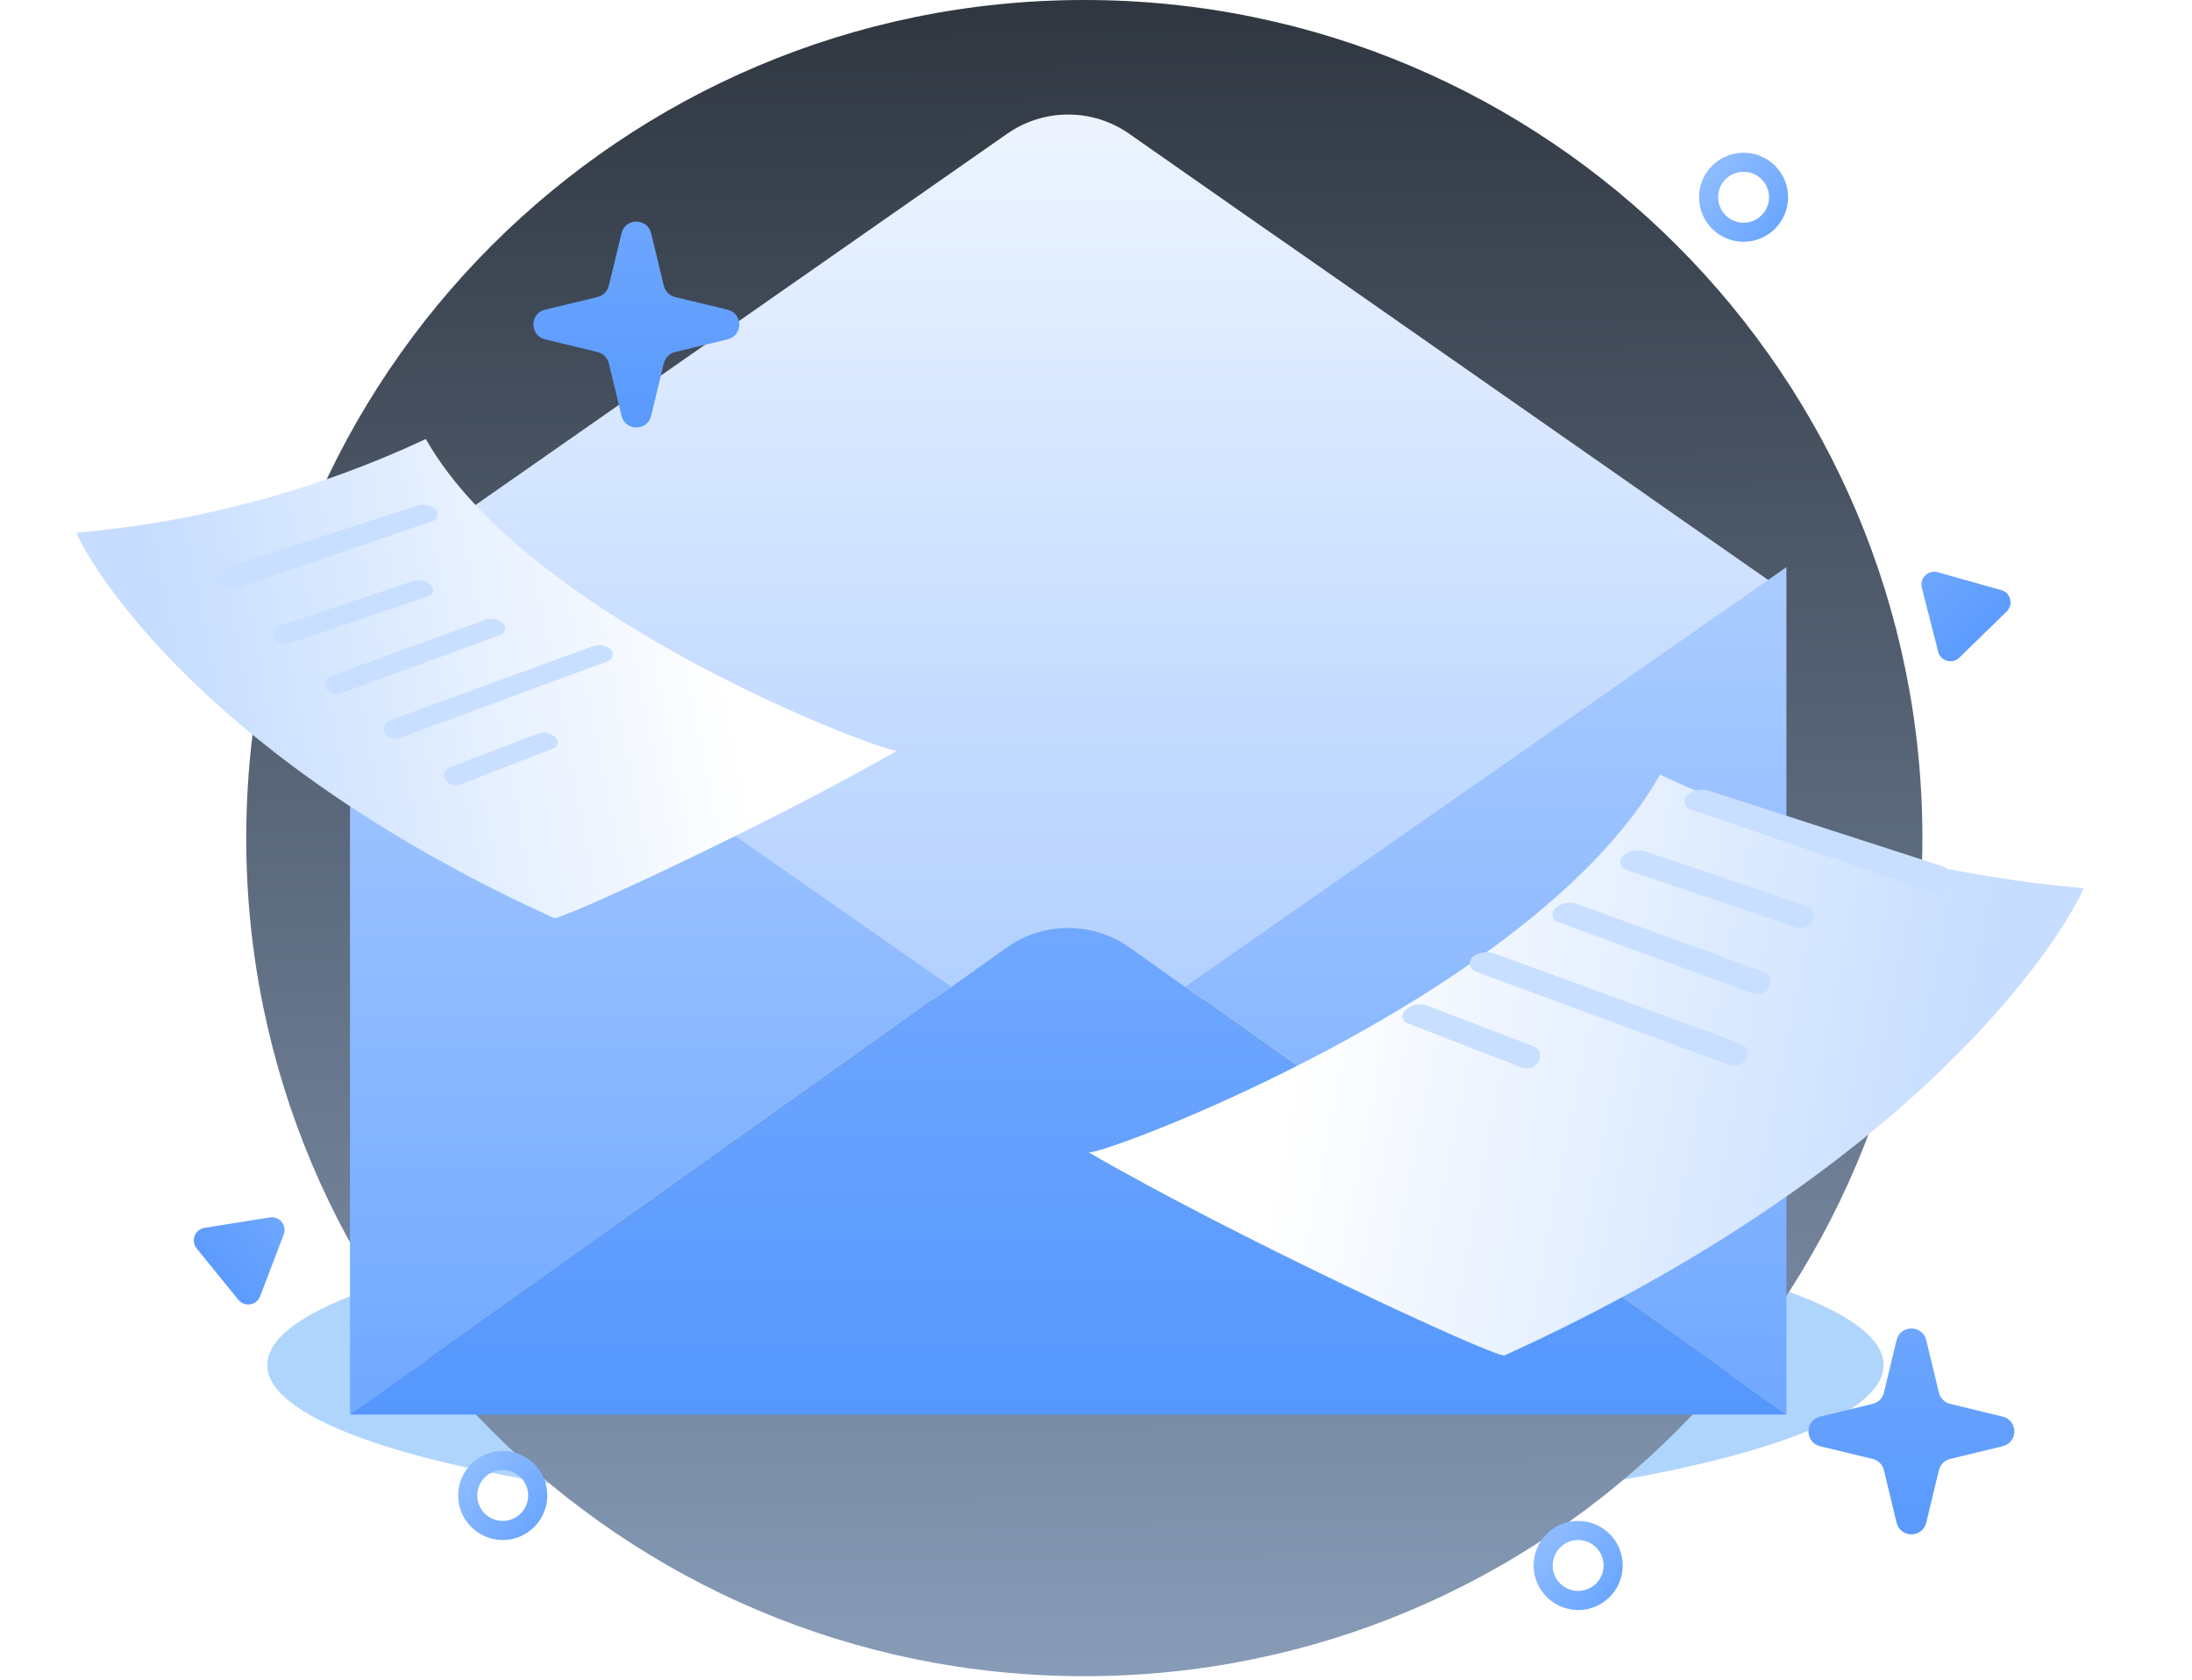 <svg width="299.999" height="229.923" viewBox="0 0 299.999 229.923" fill="none" xmlns="http://www.w3.org/2000/svg" xmlns:xlink="http://www.w3.org/1999/xlink">
	<defs>
		<filter id="filter_2_301_dd" x="14.806" y="143.702" width="264.76" height="86.221" filterUnits="userSpaceOnUse" color-interpolation-filters="sRGB">
			<feFlood flood-opacity="0" result="BackgroundImageFix"/>
			<feBlend mode="normal" in="SourceGraphic" in2="BackgroundImageFix" result="shape"/>
			<feGaussianBlur stdDeviation="7.258" result="effect_layerBlur_1"/>
		</filter>
		<filter id="filter_2_303_dd" x="44.417" y="12.193" width="203.549" height="140.993" filterUnits="userSpaceOnUse" color-interpolation-filters="sRGB">
			<feFlood flood-opacity="0" result="BackgroundImageFix"/>
			<feColorMatrix in="SourceAlpha" type="matrix" values="0 0 0 0 0 0 0 0 0 0 0 0 0 0 0 0 0 0 127 0" result="hardAlpha"/>
			<feOffset dx="0" dy="3.484"/>
			<feGaussianBlur stdDeviation="1.161"/>
			<feComposite in2="hardAlpha" operator="out" k2="-1" k3="1"/>
			<feColorMatrix type="matrix" values="0 0 0 0 0 0 0 0 0 0 0 0 0 0 0 0 0 0 0.25 0"/>
			<feBlend mode="normal" in2="BackgroundImageFix" result="effect_dropShadow_1"/>
			<feBlend mode="normal" in="SourceGraphic" in2="effect_dropShadow_1" result="shape"/>
		</filter>
		<filter id="filter_2_307_dd" x="0" y="49.642" width="133.251" height="86.459" filterUnits="userSpaceOnUse" color-interpolation-filters="sRGB">
			<feFlood flood-opacity="0" result="BackgroundImageFix"/>
			<feColorMatrix in="SourceAlpha" type="matrix" values="0 0 0 0 0 0 0 0 0 0 0 0 0 0 0 0 0 0 127 0" result="hardAlpha"/>
			<feOffset dx="0" dy="3.484"/>
			<feGaussianBlur stdDeviation="3.484"/>
			<feComposite in2="hardAlpha" operator="out" k2="-1" k3="1"/>
			<feColorMatrix type="matrix" values="0 0 0 0 0.02 0 0 0 0 0.169 0 0 0 0 0.396 0 0 0 0.15 0"/>
			<feBlend mode="normal" in2="BackgroundImageFix" result="effect_dropShadow_1"/>
			<feBlend mode="normal" in="SourceGraphic" in2="effect_dropShadow_1" result="shape"/>
		</filter>
		<filter id="filter_2_313_dd" x="134.158" y="91.209" width="165.841" height="109.103" filterUnits="userSpaceOnUse" color-interpolation-filters="sRGB">
			<feFlood flood-opacity="0" result="BackgroundImageFix"/>
			<feColorMatrix in="SourceAlpha" type="matrix" values="0 0 0 0 0 0 0 0 0 0 0 0 0 0 0 0 0 0 127 0" result="hardAlpha"/>
			<feOffset dx="-5.28" dy="13.064"/>
			<feGaussianBlur stdDeviation="4.935"/>
			<feComposite in2="hardAlpha" operator="out" k2="-1" k3="1"/>
			<feColorMatrix type="matrix" values="0 0 0 0 0.02 0 0 0 0 0.169 0 0 0 0 0.396 0 0 0 0.15 0"/>
			<feBlend mode="normal" in2="BackgroundImageFix" result="effect_dropShadow_1"/>
			<feBlend mode="normal" in="SourceGraphic" in2="effect_dropShadow_1" result="shape"/>
		</filter>
		<linearGradient x1="147.519" y1="-37.35" x2="149.863" y2="365.463" id="paint_linear_2_302_0" gradientUnits="userSpaceOnUse">
			<stop stop-color="#21262D"/>
			<stop offset="1" stop-color="#BCD8FF"/>
		</linearGradient>
		<linearGradient x1="146.192" y1="12.193" x2="146.192" y2="146.219" id="paint_linear_2_303_0" gradientUnits="userSpaceOnUse">
			<stop stop-color="#EDF4FF"/>
			<stop offset="1" stop-color="#ABCCFF"/>
		</linearGradient>
		<linearGradient x1="89.055" y1="77.624" x2="89.055" y2="193.594" id="paint_linear_2_304_0" gradientUnits="userSpaceOnUse">
			<stop stop-color="#ABCCFF"/>
			<stop offset="1" stop-color="#70A8FF"/>
		</linearGradient>
		<linearGradient x1="203.336" y1="77.624" x2="203.336" y2="193.594" id="paint_linear_2_305_0" gradientUnits="userSpaceOnUse">
			<stop stop-color="#ABCCFF"/>
			<stop offset="1" stop-color="#70A8FF"/>
		</linearGradient>
		<linearGradient x1="146.192" y1="127.006" x2="146.192" y2="193.594" id="paint_linear_2_306_0" gradientUnits="userSpaceOnUse">
			<stop stop-color="#70A8FF"/>
			<stop offset="1" stop-color="#5597FD"/>
		</linearGradient>
		<linearGradient x1="22.644" y1="85.786" x2="96.237" y2="71.415" id="paint_linear_2_307_0" gradientUnits="userSpaceOnUse">
			<stop stop-color="#C6DDFF"/>
			<stop offset="1" stop-color="#FFFFFF"/>
		</linearGradient>
		<linearGradient x1="275.689" y1="128.328" x2="186.453" y2="110.903" id="paint_linear_2_313_0" gradientUnits="userSpaceOnUse">
			<stop stop-color="#C6DDFF"/>
			<stop offset="1" stop-color="#FFFFFF"/>
		</linearGradient>
		<linearGradient x1="231.139" y1="23.188" x2="250.19" y2="39.699" id="paint_linear_2_320_0" gradientUnits="userSpaceOnUse">
			<stop stop-color="#94BFFF"/>
			<stop offset="1" stop-color="#4C94FE"/>
		</linearGradient>
		<linearGradient x1="61.309" y1="200.856" x2="80.361" y2="217.367" id="paint_linear_2_321_0" gradientUnits="userSpaceOnUse">
			<stop stop-color="#94BFFF"/>
			<stop offset="1" stop-color="#4C94FE"/>
		</linearGradient>
		<linearGradient x1="208.495" y1="210.436" x2="227.546" y2="226.947" id="paint_linear_2_322_0" gradientUnits="userSpaceOnUse">
			<stop stop-color="#94BFFF"/>
			<stop offset="1" stop-color="#4C94FE"/>
		</linearGradient>
		<linearGradient x1="87.092" y1="23.515" x2="87.092" y2="65.319" id="paint_linear_2_323_0" gradientUnits="userSpaceOnUse">
			<stop stop-color="#70A8FF"/>
			<stop offset="1" stop-color="#5597FD"/>
		</linearGradient>
		<linearGradient x1="261.602" y1="175" x2="261.602" y2="216.804" id="paint_linear_2_324_0" gradientUnits="userSpaceOnUse">
			<stop stop-color="#70A8FF"/>
			<stop offset="1" stop-color="#5597FD"/>
		</linearGradient>
		<linearGradient x1="39.913" y1="166.137" x2="26.395" y2="177.122" id="paint_linear_2_325_0" gradientUnits="userSpaceOnUse">
			<stop stop-color="#70A8FF"/>
			<stop offset="1" stop-color="#5597FD"/>
		</linearGradient>
		<linearGradient x1="262.284" y1="77.498" x2="274.45" y2="89.964" id="paint_linear_2_326_0" gradientUnits="userSpaceOnUse">
			<stop stop-color="#70A8FF"/>
			<stop offset="1" stop-color="#5597FD"/>
		</linearGradient>
	</defs>
	<g filter="url(#filter_2_301_dd)">
		<ellipse id="Ellipse 60" cx="147.186" cy="186.812" rx="110.607" ry="21.338" fill="#1F88F8" fill-opacity="0.35"/>
	</g>
	<path id="Vector" d="M263.1 114.7C263.1 178.04 211.74 229.4 148.4 229.4C85.05 229.4 33.7 178.04 33.7 114.7C33.7 51.35 85.05 0 148.4 0C211.74 0 263.1 51.35 263.1 114.7Z" fill="url(#paint_linear_2_302_0)" fill-opacity="1" fill-rule="evenodd"/>
	<g filter="url(#filter_2_303_dd)">
		<path id="Vector" d="M244.48 77.62L146.19 146.21L47.9 77.62L137.87 14.8C140.31 13.1 143.22 12.19 146.19 12.19C149.17 12.19 152.07 13.1 154.51 14.8L172.46 27.35L177.16 30.61L224.47 63.65L229.46 67.15L244.48 77.62Z" fill="url(#paint_linear_2_303_0)" fill-opacity="1" fill-rule="nonzero"/>
	</g>
	<path id="Vector" d="M130.2 135.06L47.9 193.59L47.9 77.62L130.2 135.06Z" fill="url(#paint_linear_2_304_0)" fill-opacity="1" fill-rule="nonzero"/>
	<path id="Vector" d="M162.18 135.06L244.49 193.59L244.49 77.62L162.18 135.06Z" fill="url(#paint_linear_2_305_0)" fill-opacity="1" fill-rule="nonzero"/>
	<path id="Vector" d="M47.9 193.59L137.77 129.69C140.23 127.94 143.17 127 146.19 127C149.21 127 152.16 127.94 154.61 129.69L244.48 193.59L47.9 193.59Z" fill="url(#paint_linear_2_306_0)" fill-opacity="1" fill-rule="nonzero"/>
	<g filter="url(#filter_2_307_dd)">
		<path id="Vector" d="M58.28 56.6C43.21 63.65 27.02 67.99 10.45 69.42C12.69 74.63 28.6 100.69 75.83 122.16C77.11 122.36 106.61 108.63 122.8 99.22C122.25 100.01 72.51 81.71 58.28 56.6Z" fill="url(#paint_linear_2_307_0)" fill-opacity="1" fill-rule="nonzero"/>
	</g>
	<path id="Rectangle 8" d="M57.07 69.21L30.71 77.74C29.76 78.04 29.43 79.21 30.06 79.97C30.58 80.58 31.41 80.82 32.17 80.56L59.21 71.3C59.97 71.04 60.11 70.02 59.45 69.56C58.75 69.08 57.88 68.95 57.07 69.21Z" fill="#C9DFFF" fill-opacity="1" fill-rule="nonzero"/>
	<path id="Rectangle 9" d="M56.49 79.52L38.24 85.66C37.44 85.94 37.15 86.93 37.69 87.58C38.13 88.12 38.86 88.33 39.52 88.1L58.66 81.58C59.31 81.36 59.49 80.53 58.99 80.07C58.32 79.44 57.36 79.22 56.49 79.52Z" fill="#C9DFFF" fill-opacity="1" fill-rule="nonzero"/>
	<path id="Rectangle 10" d="M66.31 84.86L45.29 92.5C44.46 92.81 44.21 93.85 44.82 94.49C45.28 94.97 45.99 95.14 46.62 94.91L68.53 86.87C69.21 86.62 69.35 85.72 68.79 85.27C68.09 84.71 67.15 84.55 66.31 84.86Z" fill="#C9DFFF" fill-opacity="1" fill-rule="nonzero"/>
	<path id="Rectangle 11" d="M73.57 100.42L61.56 105.01C60.82 105.29 60.55 106.2 61.02 106.83C61.46 107.43 62.25 107.66 62.93 107.39L75.81 102.4C76.37 102.18 76.54 101.48 76.14 101.04C75.49 100.33 74.47 100.08 73.57 100.42Z" fill="#C9DFFF" fill-opacity="1" fill-rule="nonzero"/>
	<g filter="url(#filter_2_313_dd)">
		<path id="Vector" d="M232.47 92.95C250.74 101.49 270.37 106.75 290.47 108.49C287.75 114.8 268.46 146.4 211.18 172.44C209.63 172.67 173.87 156.03 154.24 144.62C154.91 145.58 215.21 123.39 232.47 92.95Z" fill="url(#paint_linear_2_313_0)" fill-opacity="1" fill-rule="nonzero"/>
	</g>
	<path id="Rectangle 1" d="M233.93 108.23L265.9 118.57C267.04 118.94 267.45 120.35 266.68 121.28C266.06 122.02 265.04 122.31 264.13 121.99L231.35 110.77C230.42 110.44 230.25 109.21 231.05 108.66C231.89 108.07 232.96 107.92 233.93 108.23Z" fill="#C9DFFF" fill-opacity="1" fill-rule="nonzero"/>
	<path id="Rectangle 4" d="M225.13 116.51L247.26 123.96C248.24 124.29 248.58 125.49 247.93 126.29C247.39 126.93 246.51 127.19 245.72 126.91L222.5 119.01C221.72 118.74 221.5 117.74 222.1 117.17C222.91 116.41 224.08 116.16 225.13 116.51Z" fill="#C9DFFF" fill-opacity="1" fill-rule="nonzero"/>
	<path id="Rectangle 5" d="M215.91 123.74L241.4 133.01C242.4 133.38 242.7 134.64 241.97 135.41C241.41 136.01 240.55 136.21 239.79 135.93L213.22 126.18C212.4 125.87 212.22 124.79 212.9 124.24C213.75 123.56 214.89 123.36 215.91 123.74Z" fill="#C9DFFF" fill-opacity="1" fill-rule="nonzero"/>
	<path id="Rectangle 7" d="M195.32 137.63L209.88 143.19C210.78 143.53 211.1 144.63 210.53 145.4C210 146.12 209.05 146.41 208.21 146.08L192.6 140.03C191.93 139.76 191.72 138.91 192.21 138.38C192.99 137.51 194.22 137.21 195.32 137.63Z" fill="#C9DFFF" fill-opacity="1" fill-rule="nonzero"/>
	<path id="Rectangle 6" d="M204.6 130.52L238.17 142.8C239.24 143.2 239.5 144.59 238.64 145.34C238.07 145.84 237.27 145.99 236.57 145.72L201.94 132.97C201.01 132.62 200.87 131.35 201.72 130.83C202.58 130.28 203.64 130.17 204.6 130.52Z" fill="#C9DFFF" fill-opacity="1" fill-rule="nonzero"/>
	<path id="Rectangle 12" d="M81.03 88.47L53.35 98.59C52.46 98.92 52.25 100.06 52.96 100.68C53.43 101.09 54.08 101.22 54.67 101L83.22 90.48C83.99 90.19 84.1 89.15 83.41 88.72C82.7 88.27 81.82 88.17 81.03 88.47Z" fill="#C9DFFF" fill-opacity="1" fill-rule="nonzero"/>
	<path id="Ellipse 54" d="M238.63 33.09C241.99 33.09 244.72 30.36 244.72 26.99C244.72 23.63 241.99 20.9 238.63 20.9C235.26 20.9 232.53 23.63 232.53 26.99C232.53 30.36 235.26 33.09 238.63 33.09ZM239.45 30.38Q239.05 30.48 238.63 30.48Q238.21 30.48 237.81 30.38Q237.53 30.32 237.27 30.2Q236.99 30.09 236.74 29.93Q236.43 29.72 236.16 29.46Q235.9 29.19 235.7 28.88Q235.53 28.63 235.42 28.35Q235.31 28.09 235.24 27.81Q235.14 27.42 235.14 26.99Q235.14 26.57 235.24 26.17Q235.31 25.9 235.42 25.64Q235.53 25.36 235.7 25.11Q235.9 24.8 236.16 24.53Q236.43 24.26 236.74 24.06Q236.99 23.9 237.27 23.78Q237.53 23.67 237.81 23.61Q238.21 23.51 238.63 23.51Q239.05 23.51 239.45 23.61Q239.72 23.67 239.98 23.78Q240.26 23.9 240.51 24.06Q240.82 24.26 241.09 24.53Q241.36 24.8 241.56 25.11Q241.72 25.36 241.84 25.64Q241.95 25.9 242.02 26.17Q242.11 26.57 242.11 26.99Q242.11 27.42 242.02 27.81Q241.95 28.09 241.84 28.35Q241.72 28.63 241.56 28.88Q241.36 29.19 241.09 29.46Q240.82 29.72 240.51 29.93Q240.26 30.09 239.98 30.2Q239.72 30.32 239.45 30.38Z" fill="url(#paint_linear_2_320_0)" fill-opacity="1" fill-rule="evenodd"/>
	<circle id="Ellipse 58" cx="68.803" cy="204.666" r="4.79" stroke="url(#paint_linear_2_321_0)" stroke-opacity="1" stroke-width="2.613"/>
	<circle id="Ellipse 59" cx="215.989" cy="214.246" r="4.79" stroke="url(#paint_linear_2_322_0)" stroke-opacity="1" stroke-width="2.613"/>
	<path id="Star 1" d="M85.06 31.93L83.32 39.11C83.14 39.87 82.54 40.46 81.78 40.65L74.6 42.38C72.47 42.89 72.47 45.93 74.6 46.44L81.78 48.18C82.54 48.36 83.14 48.96 83.32 49.72L85.06 56.9C85.57 59.03 88.6 59.03 89.12 56.9L90.85 49.72C91.04 48.96 91.63 48.36 92.39 48.18L99.57 46.44C101.71 45.93 101.71 42.89 99.57 42.38L92.39 40.65C91.63 40.46 91.04 39.87 90.85 39.11L89.12 31.93C88.6 29.79 85.57 29.79 85.06 31.93Z" fill="url(#paint_linear_2_323_0)" fill-opacity="1" fill-rule="evenodd"/>
	<path id="Star 2" d="M259.57 183.41L257.83 190.59C257.65 191.35 257.05 191.95 256.29 192.13L249.11 193.87C246.98 194.38 246.98 197.41 249.11 197.93L256.29 199.66C257.05 199.85 257.65 200.44 257.83 201.2L259.57 208.38C260.08 210.52 263.11 210.52 263.63 208.38L265.36 201.2C265.55 200.44 266.14 199.85 266.9 199.66L274.08 197.93C276.22 197.41 276.22 194.38 274.08 193.87L266.9 192.13C266.14 191.95 265.55 191.35 265.36 190.59L263.63 183.41C263.11 181.28 260.08 181.28 259.57 183.41Z" fill="url(#paint_linear_2_324_0)" fill-opacity="1" fill-rule="evenodd"/>
	<path id="Polygon 1" d="M36.93 166.61L27.99 168.04C26.67 168.25 26.07 169.82 26.92 170.86L32.62 177.88C33.47 178.92 35.12 178.66 35.6 177.41L38.83 168.95C39.31 167.7 38.25 166.4 36.93 166.61Z" fill="url(#paint_linear_2_325_0)" fill-opacity="1" fill-rule="evenodd"/>
	<path id="Polygon 2" d="M263.02 80.42L265.26 89.19C265.59 90.49 267.21 90.94 268.16 90L274.64 83.68C275.6 82.75 275.19 81.12 273.9 80.76L265.18 78.31C263.89 77.95 262.69 79.12 263.02 80.42Z" fill="url(#paint_linear_2_326_0)" fill-opacity="1" fill-rule="evenodd"/>
</svg>
